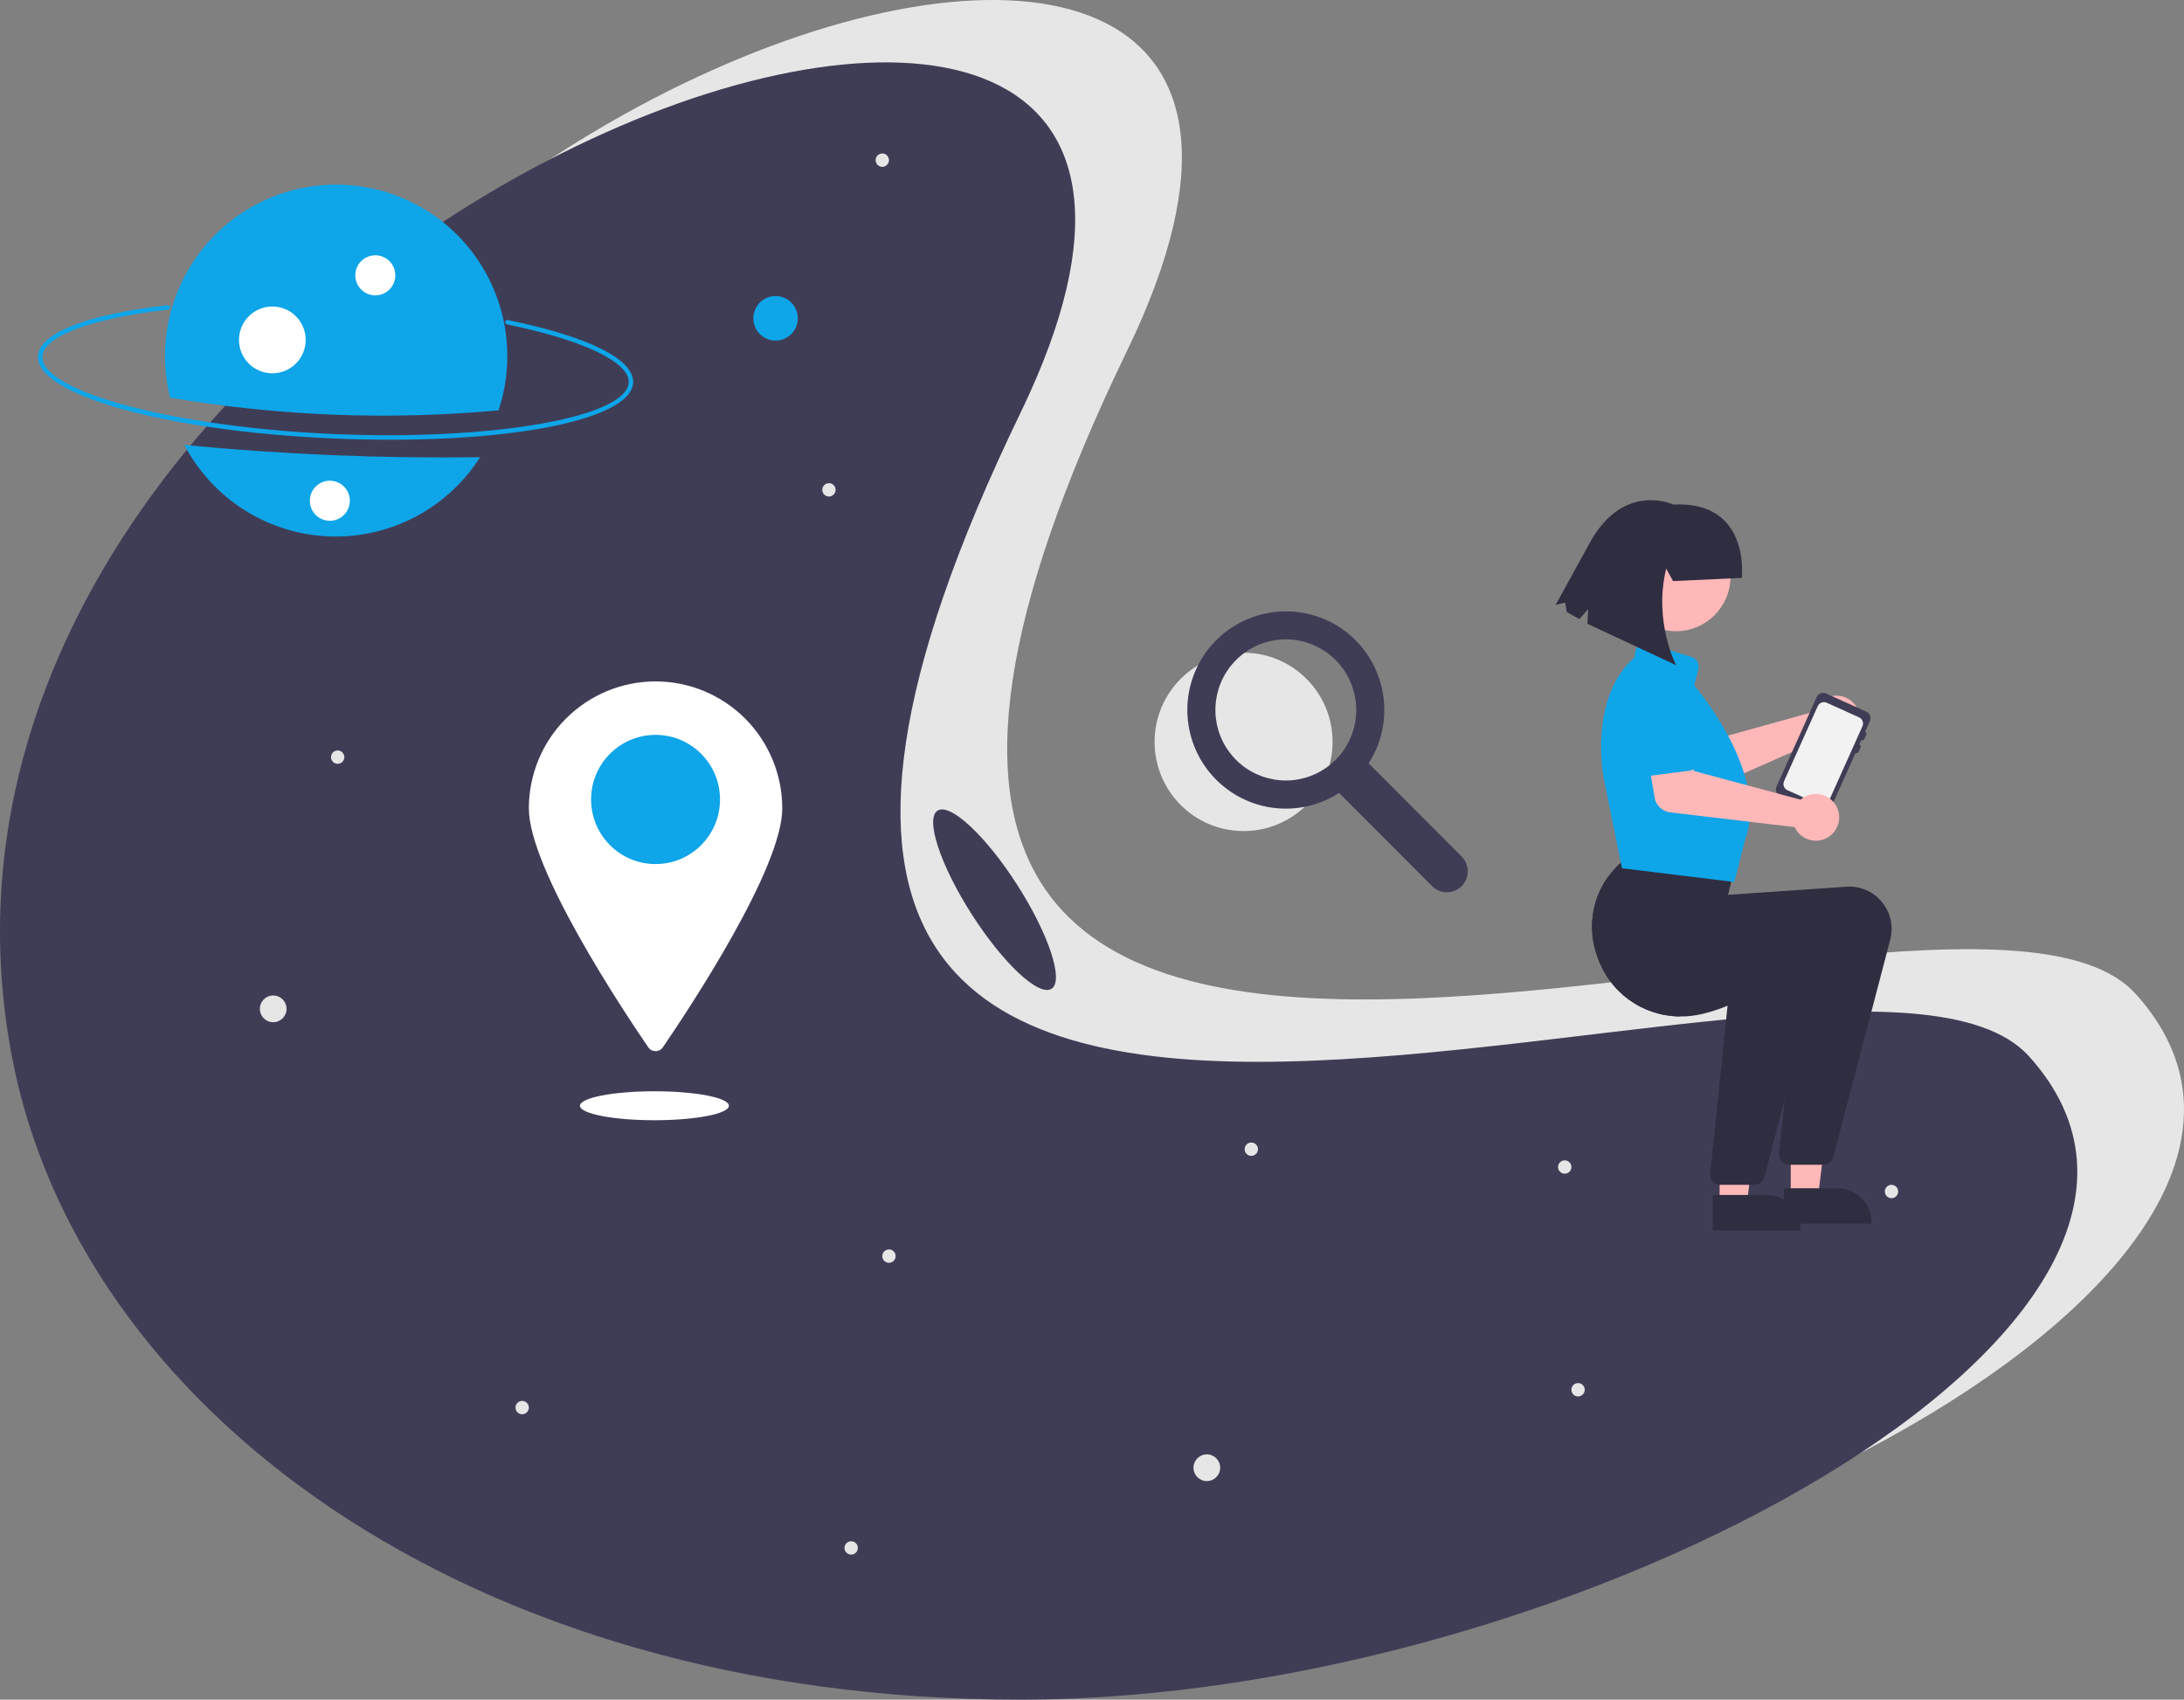 <svg width="239" height="186" viewBox="0 0 239 186" fill="none" xmlns="http://www.w3.org/2000/svg">
<rect x="0" y="0" width="239" height="186" fill="#808080" stroke="none"/>
<g clip-path="url(#clip0_76_1058)">
<path d="M136.088 90.948C141.466 90.948 145.825 86.579 145.825 81.19C145.825 75.801 141.466 71.432 136.088 71.432C130.71 71.432 126.35 75.801 126.35 81.19C126.35 86.579 130.71 90.948 136.088 90.948Z" fill="#E6E6E6"/>
<path d="M159.953 93.73L149.777 83.533C150.557 82.317 151.085 80.957 151.331 79.532C151.577 78.108 151.535 76.649 151.208 75.241C150.881 73.833 150.275 72.506 149.426 71.337C148.577 70.168 147.503 69.182 146.268 68.437C143.94 67.044 141.176 66.577 138.522 67.13C135.868 67.682 133.517 69.213 131.936 71.42C130.481 73.464 129.783 75.952 129.96 78.457C130.138 80.961 131.18 83.325 132.909 85.143C134.637 86.96 136.943 88.118 139.431 88.416C141.919 88.714 144.432 88.134 146.54 86.776L156.716 96.974C157.145 97.404 157.727 97.645 158.334 97.645C158.941 97.645 159.523 97.403 159.952 96.973C160.381 96.543 160.622 95.96 160.622 95.352C160.623 94.743 160.382 94.16 159.953 93.73V93.73ZM146.16 83.152C144.899 84.415 143.24 85.202 141.465 85.377C139.691 85.552 137.91 85.105 136.428 84.113C134.945 83.12 133.852 81.643 133.334 79.933C132.817 78.223 132.907 76.386 133.589 74.735C134.271 73.084 135.504 71.721 137.076 70.879C138.649 70.037 140.464 69.767 142.213 70.115C143.962 70.464 145.537 71.409 146.668 72.791C147.799 74.172 148.417 75.904 148.417 77.691C148.419 78.705 148.22 79.71 147.832 80.647C147.445 81.584 146.877 82.436 146.16 83.152V83.152Z" fill="#3F3D56"/>
<path d="M233.718 108.772C259.742 137.612 184.303 179.174 123.346 179.174C62.389 179.174 20.217 146.971 12.974 108.772C-4.587 16.152 162.598 -42.717 123.346 38.369C66.132 156.56 213.223 86.059 233.718 108.772Z" fill="#E6E6E6"/>
<path d="M222.041 115.597C248.065 144.437 172.626 186 111.669 186C50.713 186 8.54 153.796 1.297 115.597C-16.264 22.977 150.921 -35.891 111.669 45.194C54.455 163.386 201.547 92.885 222.041 115.597Z" fill="#3F3D56"/>
<path d="M36.39 47.98C18.129 47.174 3.971 43.227 4.157 38.994C4.268 36.456 9.436 34.415 18.335 33.394C18.367 33.391 18.4 33.393 18.43 33.402C18.461 33.41 18.49 33.425 18.515 33.445C18.541 33.465 18.562 33.49 18.577 33.518C18.593 33.546 18.603 33.577 18.606 33.609C18.61 33.641 18.607 33.673 18.599 33.704C18.59 33.735 18.575 33.764 18.555 33.789C18.535 33.814 18.51 33.835 18.482 33.85C18.453 33.866 18.423 33.875 18.391 33.879C10.008 34.84 4.74 36.808 4.643 39.015C4.474 42.843 19.023 46.726 36.412 47.493C53.8 48.26 68.633 45.674 68.801 41.846C68.898 39.63 63.791 37.198 55.471 35.501C55.44 35.495 55.41 35.482 55.383 35.464C55.357 35.447 55.334 35.424 55.316 35.397C55.298 35.37 55.286 35.34 55.28 35.309C55.274 35.277 55.274 35.245 55.281 35.213C55.287 35.182 55.299 35.152 55.317 35.126C55.335 35.099 55.358 35.076 55.385 35.059C55.412 35.041 55.442 35.029 55.473 35.023C55.505 35.017 55.537 35.017 55.568 35.023C64.399 36.825 69.399 39.319 69.287 41.867C69.101 46.101 54.651 48.786 36.39 47.98Z" fill="#0EA5E9"/>
<path d="M20.172 48.689C21.7 51.597 23.962 54.052 26.734 55.809C29.506 57.565 32.69 58.561 35.966 58.698C39.243 58.834 42.498 58.105 45.406 56.585C48.313 55.065 50.771 52.806 52.534 50.035C41.73 50.181 30.927 49.732 20.172 48.689V48.689Z" fill="#0EA5E9"/>
<path d="M54.554 44.907C55.474 42.144 55.739 39.204 55.328 36.32C54.917 33.437 53.843 30.688 52.189 28.293C50.535 25.897 48.348 23.92 45.8 22.518C43.252 21.116 40.413 20.328 37.508 20.215C34.603 20.103 31.713 20.67 29.064 21.87C26.416 23.071 24.083 24.873 22.25 27.134C20.416 29.395 19.133 32.052 18.502 34.895C17.871 37.739 17.909 40.69 18.613 43.517C30.483 45.536 42.564 46.003 54.554 44.907V44.907Z" fill="#0EA5E9"/>
<path d="M41.07 32.324C42.28 32.324 43.26 31.342 43.26 30.13C43.26 28.919 42.28 27.936 41.07 27.936C39.861 27.936 38.881 28.919 38.881 30.13C38.881 31.342 39.861 32.324 41.07 32.324Z" fill="white"/>
<path d="M29.803 40.854C31.818 40.854 33.452 39.217 33.452 37.197C33.452 35.178 31.818 33.541 29.803 33.541C27.788 33.541 26.154 35.178 26.154 37.197C26.154 39.217 27.788 40.854 29.803 40.854Z" fill="white"/>
<path d="M84.875 37.272C86.218 37.272 87.307 36.181 87.307 34.834C87.307 33.488 86.218 32.397 84.875 32.397C83.531 32.397 82.442 33.488 82.442 34.834C82.442 36.181 83.531 37.272 84.875 37.272Z" fill="#0EA5E9"/>
<path d="M29.898 111.866C30.704 111.866 31.357 111.211 31.357 110.403C31.357 109.595 30.704 108.94 29.898 108.94C29.092 108.94 28.438 109.595 28.438 110.403C28.438 111.211 29.092 111.866 29.898 111.866Z" fill="#E6E6E6"/>
<path d="M132.067 162.082C132.873 162.082 133.527 161.427 133.527 160.62C133.527 159.812 132.873 159.157 132.067 159.157C131.261 159.157 130.607 159.812 130.607 160.62C130.607 161.427 131.261 162.082 132.067 162.082Z" fill="#E6E6E6"/>
<path d="M36.953 83.588C37.355 83.588 37.682 83.261 37.682 82.857C37.682 82.453 37.355 82.126 36.953 82.126C36.549 82.126 36.223 82.453 36.223 82.857C36.223 83.261 36.549 83.588 36.953 83.588Z" fill="#E6E6E6"/>
<path d="M97.281 138.193C97.684 138.193 98.011 137.865 98.011 137.461C98.011 137.058 97.684 136.73 97.281 136.73C96.878 136.73 96.551 137.058 96.551 137.461C96.551 137.865 96.878 138.193 97.281 138.193Z" fill="#E6E6E6"/>
<path d="M206.991 131.123C207.394 131.123 207.721 130.796 207.721 130.392C207.721 129.988 207.394 129.661 206.991 129.661C206.588 129.661 206.261 129.988 206.261 130.392C206.261 130.796 206.588 131.123 206.991 131.123Z" fill="#E6E6E6"/>
<path d="M172.691 152.819C173.095 152.819 173.421 152.492 173.421 152.088C173.421 151.684 173.095 151.356 172.691 151.356C172.288 151.356 171.962 151.684 171.962 152.088C171.962 152.492 172.288 152.819 172.691 152.819Z" fill="#E6E6E6"/>
<path d="M136.932 126.492C137.335 126.492 137.662 126.164 137.662 125.76C137.662 125.357 137.335 125.029 136.932 125.029C136.529 125.029 136.203 125.357 136.203 125.76C136.203 126.164 136.529 126.492 136.932 126.492Z" fill="#E6E6E6"/>
<path d="M90.713 54.336C91.116 54.336 91.443 54.008 91.443 53.605C91.443 53.201 91.116 52.873 90.713 52.873C90.31 52.873 89.983 53.201 89.983 53.605C89.983 54.008 90.31 54.336 90.713 54.336Z" fill="#E6E6E6"/>
<path d="M96.551 18.258C96.954 18.258 97.281 17.93 97.281 17.527C97.281 17.123 96.954 16.795 96.551 16.795C96.148 16.795 95.821 17.123 95.821 17.527C95.821 17.93 96.148 18.258 96.551 18.258Z" fill="#E6E6E6"/>
<path d="M93.146 170.127C93.549 170.127 93.875 169.799 93.875 169.395C93.875 168.991 93.549 168.664 93.146 168.664C92.743 168.664 92.416 168.991 92.416 169.395C92.416 169.799 92.743 170.127 93.146 170.127Z" fill="#E6E6E6"/>
<path d="M57.143 154.769C57.546 154.769 57.873 154.442 57.873 154.038C57.873 153.634 57.546 153.307 57.143 153.307C56.74 153.307 56.413 153.634 56.413 154.038C56.413 154.442 56.74 154.769 57.143 154.769Z" fill="#E6E6E6"/>
<path d="M171.232 128.442C171.635 128.442 171.962 128.115 171.962 127.711C171.962 127.307 171.635 126.979 171.232 126.979C170.829 126.979 170.502 127.307 170.502 127.711C170.502 128.115 170.829 128.442 171.232 128.442Z" fill="#E6E6E6"/>
<path d="M36.093 56.993C37.303 56.993 38.283 56.011 38.283 54.799C38.283 53.587 37.303 52.605 36.093 52.605C34.884 52.605 33.904 53.587 33.904 54.799C33.904 56.011 34.884 56.993 36.093 56.993Z" fill="white"/>
<path d="M85.605 88.464C85.605 95.016 75.495 110.285 72.54 114.607C72.451 114.738 72.332 114.845 72.192 114.919C72.052 114.993 71.897 115.031 71.739 115.031C71.581 115.031 71.425 114.993 71.285 114.919C71.146 114.845 71.026 114.738 70.937 114.607C67.983 110.285 57.873 95.016 57.873 88.464C57.873 86.639 58.231 84.832 58.928 83.146C59.625 81.461 60.646 79.929 61.934 78.639C63.222 77.348 64.75 76.325 66.432 75.626C68.115 74.928 69.918 74.569 71.739 74.569C73.559 74.569 75.363 74.928 77.045 75.626C78.727 76.325 80.256 77.348 81.543 78.639C82.831 79.929 83.852 81.461 84.549 83.146C85.246 84.832 85.605 86.639 85.605 88.464V88.464Z" fill="white"/>
<path d="M71.739 94.558C75.635 94.558 78.793 91.393 78.793 87.489C78.793 83.584 75.635 80.419 71.739 80.419C67.843 80.419 64.684 83.584 64.684 87.489C64.684 91.393 67.843 94.558 71.739 94.558Z" fill="#0EA5E9"/>
<path d="M71.617 122.591C76.118 122.591 79.766 121.882 79.766 121.007C79.766 120.132 76.118 119.422 71.617 119.422C67.116 119.422 63.468 120.132 63.468 121.007C63.468 121.882 67.116 122.591 71.617 122.591Z" fill="white"/>
<path d="M198.708 77.499C198.646 77.619 198.594 77.744 198.552 77.872L186.928 81.108L184.833 79.054L181.327 81.817L184.682 85.814C184.953 86.138 185.322 86.364 185.732 86.459C186.142 86.554 186.572 86.514 186.957 86.343L199.514 80.789C199.94 81.085 200.445 81.245 200.964 81.246C201.483 81.247 201.989 81.09 202.416 80.795C202.844 80.501 203.171 80.083 203.356 79.597C203.541 79.112 203.573 78.582 203.45 78.077C203.326 77.572 203.052 77.117 202.664 76.772C202.276 76.428 201.793 76.209 201.278 76.147C200.763 76.084 200.241 76.18 199.782 76.421C199.323 76.663 198.948 77.039 198.708 77.499H198.708Z" fill="#FFB8B8"/>
<path d="M186.519 81.298L182.156 84.701C182.032 84.798 181.888 84.867 181.735 84.903C181.582 84.939 181.423 84.942 181.269 84.911C181.114 84.88 180.968 84.816 180.841 84.724C180.714 84.631 180.608 84.512 180.53 84.375L177.819 79.566C177.328 78.927 177.11 78.119 177.213 77.319C177.316 76.519 177.731 75.792 178.368 75.299C179.005 74.805 179.811 74.585 180.609 74.686C181.408 74.787 182.134 75.201 182.628 75.838L186.602 79.639C186.716 79.748 186.805 79.88 186.863 80.027C186.921 80.173 186.947 80.33 186.94 80.488C186.932 80.645 186.89 80.799 186.817 80.939C186.745 81.079 186.643 81.201 186.519 81.298V81.298Z" fill="#0EA5E9"/>
<path d="M199.822 75.89L204.247 77.885C204.432 77.968 204.577 78.122 204.649 78.312C204.721 78.503 204.714 78.714 204.631 78.9L204.107 80.066C204.169 80.094 204.217 80.146 204.241 80.209C204.265 80.272 204.263 80.343 204.235 80.405L204.026 80.871C203.998 80.933 203.947 80.981 203.883 81.005C203.82 81.029 203.75 81.027 203.688 81L203.479 81.466C203.54 81.494 203.588 81.546 203.612 81.609C203.636 81.672 203.634 81.743 203.607 81.805L203.397 82.271C203.369 82.333 203.318 82.381 203.255 82.405C203.192 82.429 203.121 82.427 203.06 82.4L200.231 88.7C200.148 88.886 199.994 89.031 199.804 89.103C199.614 89.175 199.403 89.169 199.218 89.085L194.794 87.091C194.608 87.007 194.464 86.853 194.392 86.663C194.32 86.473 194.326 86.261 194.409 86.076L198.809 76.275C198.893 76.089 199.046 75.944 199.236 75.872C199.426 75.8 199.637 75.806 199.822 75.89V75.89Z" fill="#3F3D56"/>
<path d="M195.597 86.47L199.146 88.072C199.324 88.151 199.526 88.157 199.709 88.088C199.891 88.019 200.038 87.881 200.119 87.703L201.758 84.049L202.328 82.783L203.811 79.477C203.891 79.299 203.897 79.097 203.828 78.914C203.759 78.732 203.621 78.585 203.444 78.504L202.328 78L199.892 76.902C199.714 76.823 199.512 76.817 199.33 76.887C199.148 76.956 199.001 77.095 198.922 77.273L197.487 80.469L195.852 84.108L195.229 85.498C195.15 85.675 195.144 85.877 195.213 86.06C195.282 86.242 195.42 86.389 195.597 86.47V86.47Z" fill="#F2F2F2"/>
<path d="M188.18 131.744L191.163 131.744L192.582 120.216L188.18 120.216L188.18 131.744Z" fill="#FFB8B8"/>
<path d="M187.42 130.768L193.293 130.768H193.293C193.785 130.768 194.272 130.865 194.726 131.053C195.18 131.242 195.592 131.518 195.94 131.866C196.288 132.215 196.563 132.628 196.751 133.083C196.94 133.538 197.036 134.026 197.036 134.519V134.64L187.42 134.641L187.42 130.768Z" fill="#2F2E41"/>
<path d="M195.965 131.013L198.947 131.012L200.366 119.485L195.964 119.485L195.965 131.013Z" fill="#FFB8B8"/>
<path d="M195.204 130.037L201.077 130.036H201.078C201.569 130.036 202.056 130.133 202.51 130.322C202.964 130.51 203.377 130.787 203.724 131.135C204.072 131.483 204.347 131.897 204.536 132.352C204.724 132.807 204.82 133.295 204.82 133.787V133.909L195.204 133.909L195.204 130.037Z" fill="#2F2E41"/>
<path d="M174.803 104.694C175.439 106.581 176.644 108.224 178.252 109.395C179.86 110.566 181.792 111.207 183.779 111.229L183.93 111.232C185.47 111.276 187.277 110.778 189.051 110.064C192.554 108.653 195.918 106.393 196.811 105.771L195.298 120.346L194.685 126.255C194.669 126.408 194.686 126.563 194.734 126.709C194.781 126.855 194.859 126.989 194.962 127.103C195.064 127.217 195.19 127.309 195.33 127.371C195.47 127.434 195.621 127.467 195.775 127.467H199.552C199.795 127.467 200.03 127.387 200.222 127.239C200.414 127.09 200.551 126.883 200.613 126.648L206.85 102.844C207.037 102.131 207.052 101.384 206.894 100.665C206.736 99.945 206.409 99.274 205.94 98.706C205.472 98.139 204.875 97.691 204.199 97.4C203.524 97.109 202.789 96.984 202.055 97.035L189.1 97.924L190.004 94.297L178.44 93.527L178.406 93.551C178.128 93.754 177.858 93.966 177.601 94.188C176.956 94.734 176.384 95.362 175.9 96.055C175.034 97.299 174.482 98.734 174.291 100.239C174.1 101.744 174.275 103.272 174.803 104.694Z" fill="#2F2E41"/>
<path d="M174.803 104.694C175.439 106.581 176.644 108.224 178.252 109.395C179.86 110.566 181.792 111.207 183.779 111.229C185.68 110.265 187.514 109.175 189.27 107.965L189.051 110.064L187.144 128.449C187.128 128.602 187.145 128.757 187.193 128.903C187.24 129.049 187.318 129.183 187.421 129.297C187.523 129.411 187.649 129.503 187.789 129.565C187.929 129.628 188.08 129.66 188.233 129.661H192.011C192.254 129.661 192.489 129.581 192.681 129.432C192.873 129.284 193.01 129.077 193.072 128.842L195.298 120.346L199.309 105.038C199.496 104.325 199.511 103.578 199.353 102.859C199.195 102.139 198.868 101.468 198.399 100.9C197.931 100.332 197.334 99.885 196.658 99.594C195.983 99.303 195.248 99.178 194.514 99.229L181.558 100.118L182.463 96.491L175.9 96.055C175.034 97.299 174.482 98.734 174.291 100.239C174.1 101.744 174.275 103.272 174.803 104.694V104.694Z" fill="#2F2E41"/>
<path d="M177.584 95.028L177.497 95.018L175.479 85.076C175.462 84.989 173.812 76.414 178.869 71.93L178.957 71.317C178.98 71.16 179.036 71.01 179.122 70.876C179.208 70.743 179.322 70.631 179.456 70.546C179.59 70.461 179.74 70.406 179.897 70.386C180.054 70.365 180.214 70.378 180.365 70.425L185.129 71.906C185.399 71.989 185.626 72.174 185.763 72.421C185.9 72.669 185.936 72.959 185.864 73.233L185.401 74.998C186.043 75.754 193.602 84.874 190.969 91.9L189.79 96.52L177.584 95.028Z" fill="#0EA5E9"/>
<path d="M197.366 87.269C197.252 87.341 197.144 87.421 197.043 87.51L185.391 84.376L184.63 81.54L180.208 82.132L181.07 87.284C181.139 87.701 181.342 88.083 181.647 88.374C181.952 88.665 182.343 88.849 182.761 88.899L196.391 90.512C196.608 90.984 196.963 91.379 197.409 91.644C197.855 91.91 198.37 92.032 198.888 91.997C199.405 91.961 199.899 91.768 200.305 91.444C200.71 91.12 201.007 90.679 201.157 90.182C201.306 89.684 201.301 89.153 201.142 88.658C200.983 88.164 200.677 87.73 200.265 87.413C199.854 87.097 199.356 86.914 198.838 86.888C198.32 86.862 197.807 86.995 197.366 87.269H197.366Z" fill="#FFB8B8"/>
<path d="M184.942 84.331L179.459 85.038C179.303 85.059 179.144 85.045 178.994 84.998C178.844 84.951 178.706 84.873 178.588 84.767C178.471 84.662 178.378 84.533 178.315 84.388C178.253 84.244 178.222 84.087 178.225 83.93L178.329 78.407C178.231 77.607 178.453 76.8 178.948 76.163C179.442 75.527 180.168 75.113 180.967 75.012C181.766 74.912 182.571 75.132 183.208 75.626C183.844 76.12 184.259 76.847 184.362 77.647L185.856 82.945C185.899 83.096 185.908 83.255 185.884 83.411C185.86 83.567 185.803 83.716 185.716 83.847C185.629 83.979 185.515 84.09 185.382 84.174C185.248 84.257 185.098 84.311 184.942 84.331V84.331Z" fill="#0EA5E9"/>
<path d="M183.399 69.076C186.699 69.076 189.374 66.395 189.374 63.089C189.374 59.782 186.699 57.101 183.399 57.101C180.099 57.101 177.424 59.782 177.424 63.089C177.424 66.395 180.099 69.076 183.399 69.076Z" fill="#FFB8B8"/>
<path d="M183.085 63.589L182.336 62.224C180.92 68.009 183.422 72.797 183.422 72.797L173.708 68.262L173.801 66.653L172.84 67.746L171.459 66.984L171.276 65.94L170.234 66.199L174.039 59.279C177.732 52.694 183.102 55.208 183.102 55.208C191.644 54.801 190.601 63.247 190.601 63.247L183.085 63.589Z" fill="#2F2E41"/>
<path d="M115.072 108.206C116.449 107.321 114.774 102.24 111.33 96.856C107.886 91.472 103.977 87.825 102.6 88.71C101.222 89.595 102.897 94.677 106.341 100.061C109.786 105.444 113.694 109.091 115.072 108.206Z" fill="#3F3D56"/>
</g>
<defs>
<clipPath id="clip0_76_1058">
<rect width="239" height="186" fill="white"/>
</clipPath>
</defs>
</svg>
